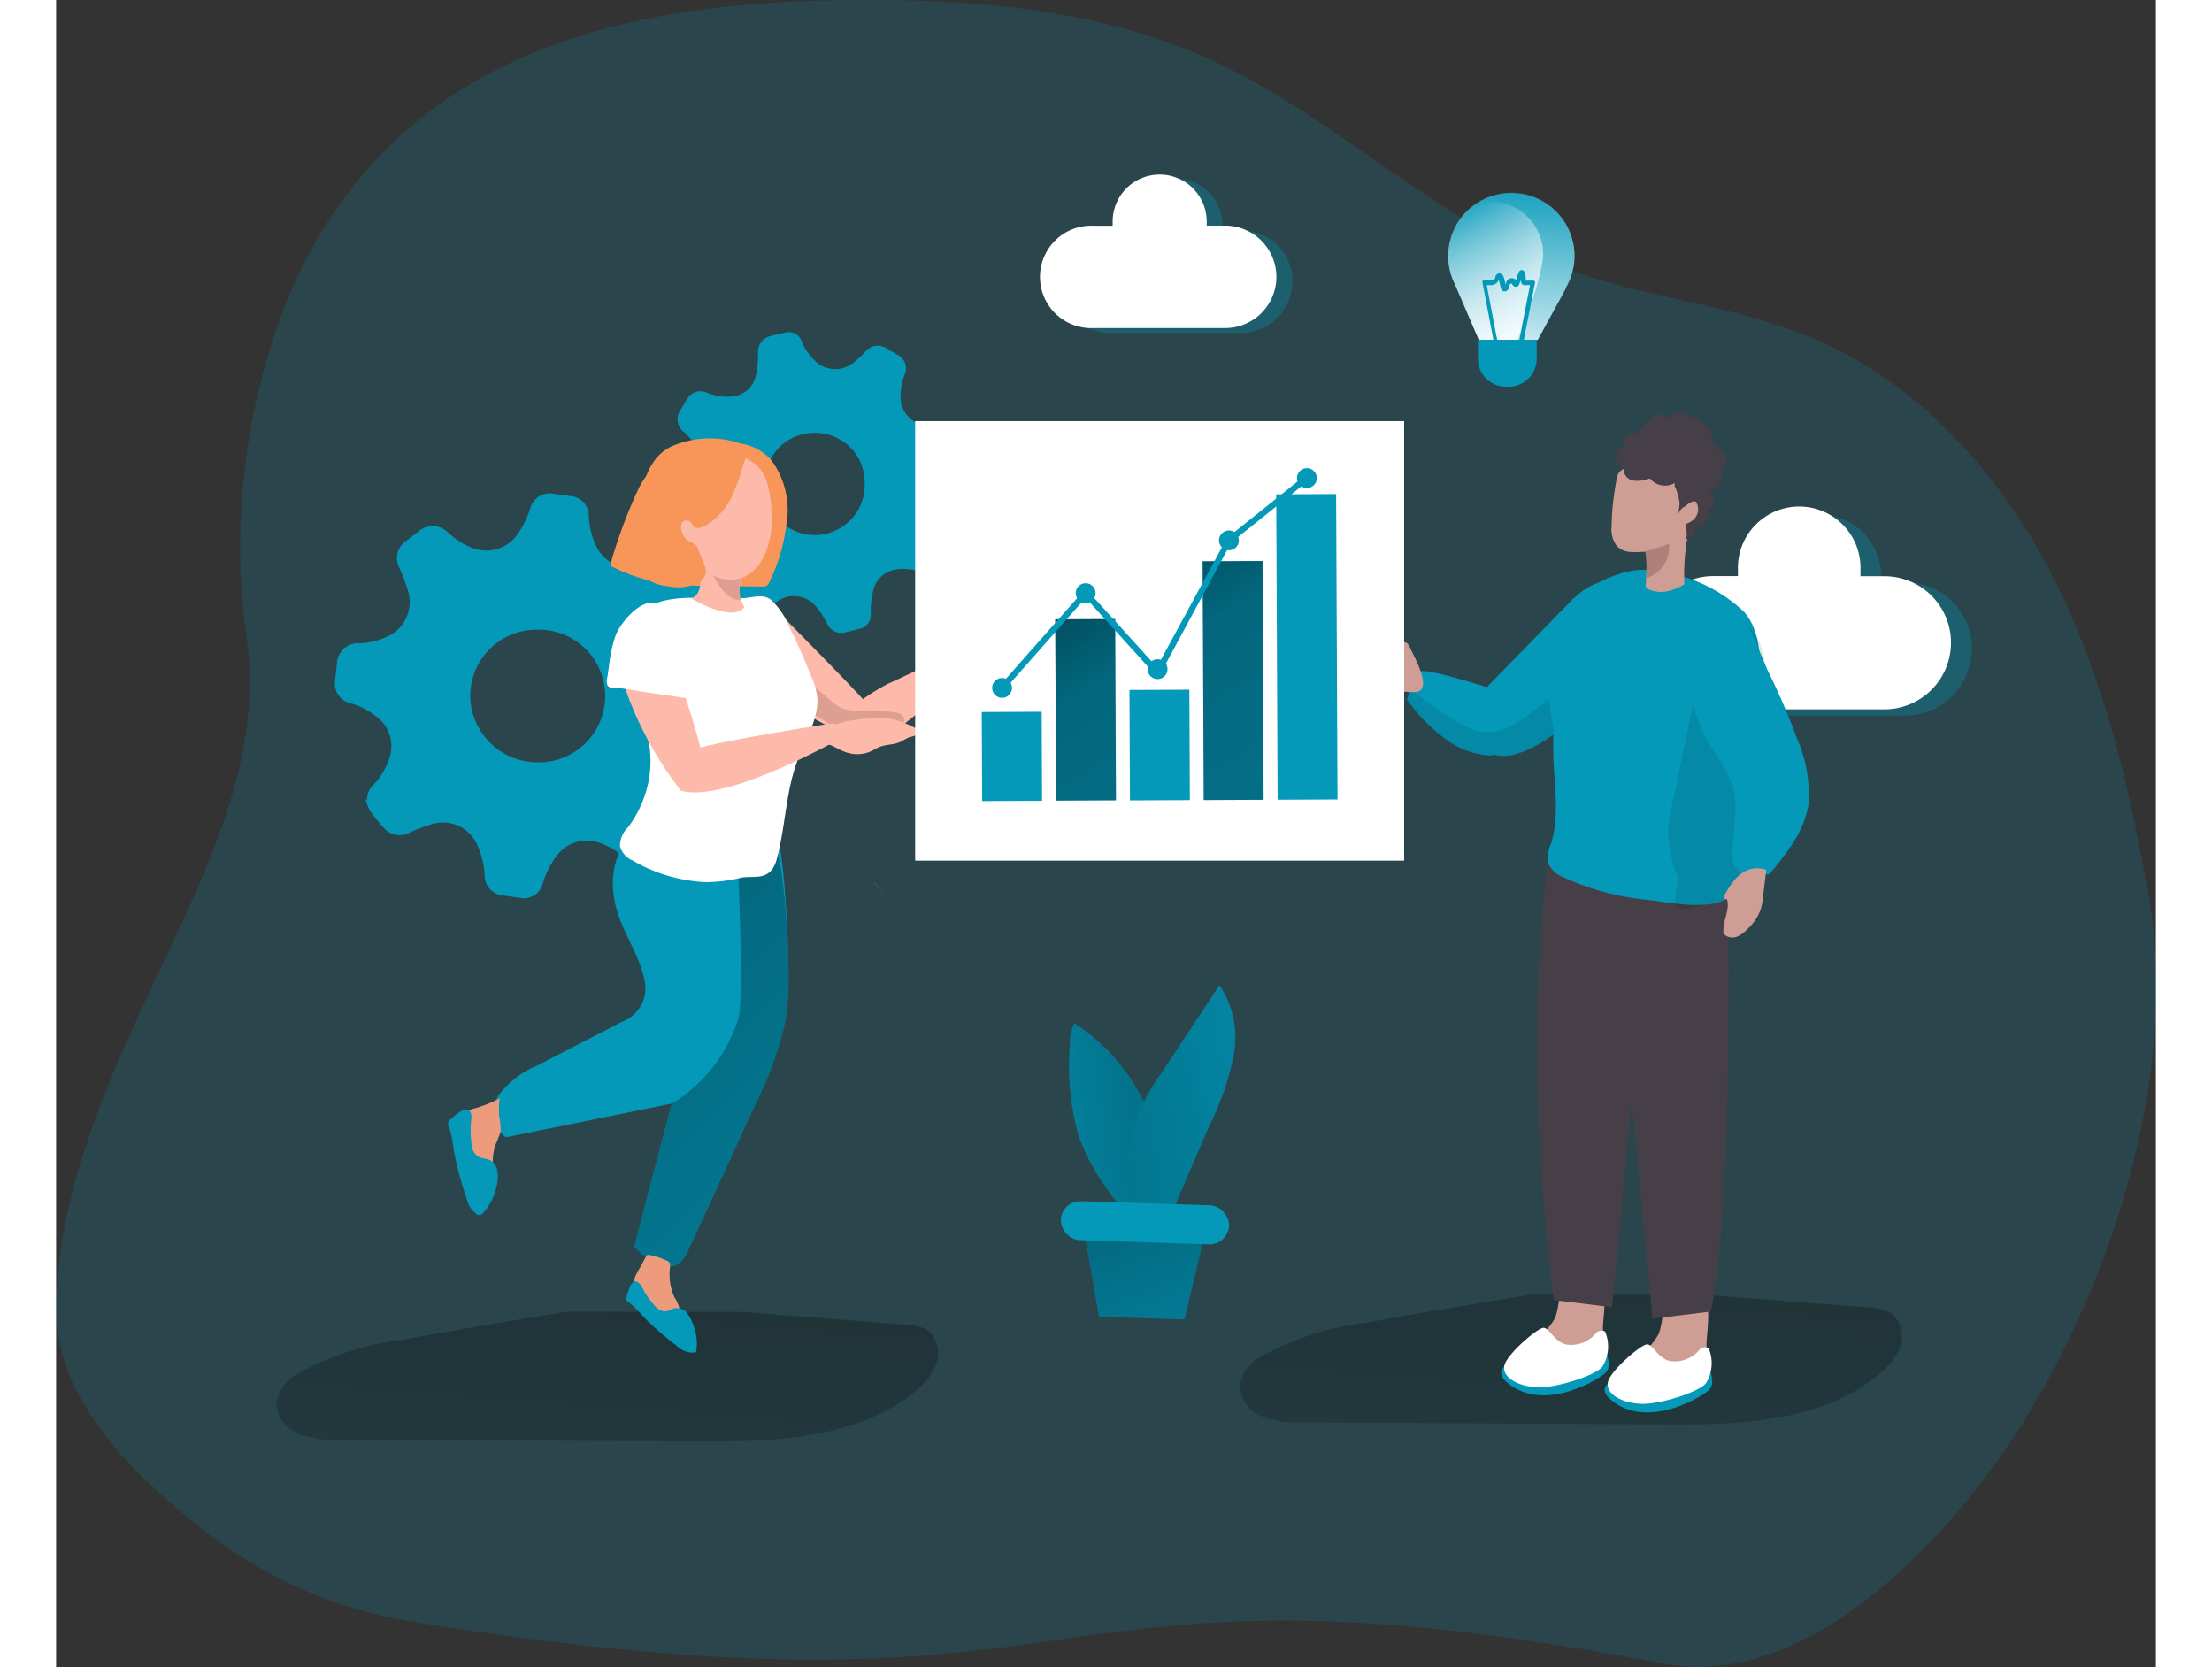 <svg id="Layer_1" data-name="Layer 1" xmlns="http://www.w3.org/2000/svg" xmlns:xlink="http://www.w3.org/1999/xlink" viewBox="0 0 150.03 119.12" width="406" height="306" class="illustration styles_illustrationTablet__1DWOa"><rect x="0" y="0" width="150.03" height="119.12" fill="#333333" stroke="none"/><defs><linearGradient id="linear-gradient" x1="56.17" y1="79.01" x2="50.54" y2="155.08" gradientUnits="userSpaceOnUse"><stop offset="0.01"></stop><stop offset="0.08" stop-opacity="0.69"></stop><stop offset="0.21" stop-opacity="0.32"></stop><stop offset="1" stop-opacity="0"></stop></linearGradient><linearGradient id="linear-gradient-2" x1="125.04" y1="77.79" x2="119.4" y2="153.87" xlink:href="#linear-gradient"></linearGradient><linearGradient id="linear-gradient-3" x1="286.79" y1="1609.98" x2="360.63" y2="1606.71" gradientTransform="translate(1014.98 -1242.19) rotate(46.55)" xlink:href="#linear-gradient"></linearGradient><linearGradient id="linear-gradient-4" x1="259.83" y1="-279.45" x2="309.16" y2="-186.08" gradientTransform="matrix(0.92, 0, 0, 0.98, -161.2, 319.59)" xlink:href="#linear-gradient"></linearGradient><linearGradient id="linear-gradient-5" x1="269.67" y1="-284.65" x2="319" y2="-191.28" gradientTransform="matrix(0.92, 0, 0, 0.98, -161.21, 319.54)" xlink:href="#linear-gradient"></linearGradient><linearGradient id="linear-gradient-6" x1="-35.22" y1="435.36" x2="-23.71" y2="461.71" gradientTransform="matrix(1, 0.03, -0.03, 1, 123.18, -353.89)" xlink:href="#linear-gradient"></linearGradient><linearGradient id="linear-gradient-7" x1="-1869.91" y1="1503.22" x2="-1889.07" y2="1519.55" gradientTransform="matrix(0.84, 0.54, -0.54, 0.84, 2482.37, -174.38)" gradientUnits="userSpaceOnUse"><stop offset="0.01"></stop><stop offset="0.13" stop-opacity="0.69"></stop><stop offset="0.25" stop-opacity="0.32"></stop><stop offset="1" stop-opacity="0"></stop></linearGradient><linearGradient id="linear-gradient-8" x1="-295.91" y1="1517.49" x2="-267.05" y2="1490.81" gradientTransform="matrix(0.84, 0.54, -0.54, 0.84, 1138.65, -1025.52)" xlink:href="#linear-gradient-7"></linearGradient><linearGradient id="linear-gradient-9" x1="117.9" y1="43.17" x2="118.4" y2="27.4" gradientUnits="userSpaceOnUse"><stop offset="0.01" stop-color="#fff"></stop><stop offset="1" stop-color="#fff" stop-opacity="0"></stop></linearGradient><linearGradient id="linear-gradient-10" x1="121.6" y1="38.52" x2="114.06" y2="31.86" xlink:href="#linear-gradient-9"></linearGradient></defs><title>14</title><path d="M39.57,131a32.32,32.32,0,0,1-14.88-6.6c-5.09-4-10.62-9.39-10.45-16.08C14.42,101.22,17.07,94.39,20,88c3.87-8.63,9.27-17.73,7.84-27.34-1.41-9.46.49-21.11,5.55-29.25,8-12.82,22-15.93,36-16.23,9.25-.19,18.77.36,27.2,4.17,8.86,4,15.95,11.39,25,14.83,6,2.26,12.56,2.71,18.43,5.25,7.39,3.21,13.09,9.57,16.79,16.73s5.56,15.11,6.95,23c2.34,13.35-3.22,30-11.23,40.93C147.16,127.39,138.22,135.8,129,134,82.26,125.08,91.25,139.34,39.57,131Z" transform="translate(-14.24 -15.15)" fill="#0498b9" opacity="0.18" style="isolation: isolate;"></path><path d="M151.11,61.52a4.76,4.76,0,0,1-4.75,4.76H134.13a4.76,4.76,0,0,1,0-9.52h1.76a2.54,2.54,0,0,1,0-.39,4.37,4.37,0,1,1,8.74-.15v.15c0,.13,0,.26,0,.39h1.75a4.76,4.76,0,0,1,4.76,4.76Z" transform="translate(-14.24 -15.15)" fill="#0498b9" opacity="0.31" style="isolation: isolate;"></path><path d="M149.63,61.07a4.76,4.76,0,0,1-4.75,4.76H132.66a4.76,4.76,0,1,1,0-9.52h1.75c0-.13,0-.26,0-.38a4.38,4.38,0,1,1,8.75,0h0c0,.13,0,.26,0,.39h1.75A4.75,4.75,0,0,1,149.63,61.07Z" transform="translate(-14.24 -15.15)" fill="#fff"></path><g id="G8KHDO"><path d="M36.46,72.28a1.36,1.36,0,0,1,.4-1,5.06,5.06,0,0,0,1.26-2.2A2.61,2.61,0,0,0,37,66.26a5,5,0,0,0-1.83-.89,1.43,1.43,0,0,1-1-1.56c.05-.44.1-.88.14-1.32a1.51,1.51,0,0,1,1.61-1.38,4.89,4.89,0,0,0,1.84-.42,2.7,2.7,0,0,0,1.6-3.39,13.29,13.29,0,0,0-.63-1.65,1.48,1.48,0,0,1,.45-1.8c.33-.27.68-.5,1-.78a1.58,1.58,0,0,1,2,.06,5.31,5.31,0,0,0,1.66,1.11,2.72,2.72,0,0,0,3.35-.89,6.4,6.4,0,0,0,.94-1.93,1.44,1.44,0,0,1,1.61-1c.44.07.87.13,1.31.18A1.41,1.41,0,0,1,52.3,52a5.57,5.57,0,0,0,.64,2.39,2.77,2.77,0,0,0,2.87,1.29,6.66,6.66,0,0,0,1.8-.64,1.5,1.5,0,0,1,2,.5c.25.38.58.71.83,1.09a1.38,1.38,0,0,1-.15,1.77,5.5,5.5,0,0,0-1.14,1.76,2.71,2.71,0,0,0,1.3,3.52,8.13,8.13,0,0,0,1.51.66,1.44,1.44,0,0,1,1,1.43c0,.53-.1,1.06-.18,1.58a1.4,1.4,0,0,1-1.42,1.23,5.21,5.21,0,0,0-2.23.55A2.63,2.63,0,0,0,57.71,72a5.75,5.75,0,0,0,.63,1.9,1.45,1.45,0,0,1-.46,2l-.9.7a1.45,1.45,0,0,1-2-.07,5.45,5.45,0,0,0-1.85-1.14,2.68,2.68,0,0,0-3.19,1A6.44,6.44,0,0,0,49,78.32a1.4,1.4,0,0,1-1.52,1L46,79.1a1.43,1.43,0,0,1-1.14-1.3,5.74,5.74,0,0,0-.54-2.3A2.67,2.67,0,0,0,41.22,74a11.07,11.07,0,0,0-1.77.66,1.49,1.49,0,0,1-1.78-.34,12.69,12.69,0,0,1-1-1.23,4.5,4.5,0,0,1-.32-.82ZM48.6,60.14a4.74,4.74,0,0,0-4.77,4.73,4.8,4.8,0,0,0,4.62,4.74,4.74,4.74,0,1,0,.15-9.47Z" transform="translate(-14.24 -15.15)" fill="#0498b9"></path><path d="M72.45,58.54c0,.18,0,.36,0,.54a1,1,0,0,1-.81,1l-1,.25a1.1,1.1,0,0,1-1.3-.6,6.1,6.1,0,0,0-.72-1.14,2.05,2.05,0,0,0-3-.35,9,9,0,0,0-.91.83,1.1,1.1,0,0,1-1.39.24l-.81-.48A1.14,1.14,0,0,1,62,57.28a5.2,5.2,0,0,0,.28-1.4,2,2,0,0,0-1.78-2.15c-.5-.08-1,0-1.53-.1a1,1,0,0,1-1-.93,5.74,5.74,0,0,0-.19-.82,1.13,1.13,0,0,1,.62-1.35,6.67,6.67,0,0,0,1.33-.91A1.93,1.93,0,0,0,60,47.07a5.43,5.43,0,0,0-.84-1,1.17,1.17,0,0,1-.26-1.7c.14-.23.27-.47.42-.7a1.1,1.1,0,0,1,1.4-.47,3.82,3.82,0,0,0,1.77.28A1.88,1.88,0,0,0,64.23,42a6.36,6.36,0,0,0,.16-1.63,1.17,1.17,0,0,1,.76-1.17c.37-.11.74-.19,1.11-.27a1,1,0,0,1,1.28.68,4,4,0,0,0,1.13,1.5A2.08,2.08,0,0,0,71.29,41a6.37,6.37,0,0,0,.8-.76A1.14,1.14,0,0,1,73.51,40l.93.55a1.07,1.07,0,0,1,.44,1.34,4.19,4.19,0,0,0-.3,1.64,2,2,0,0,0,1.75,2,8.93,8.93,0,0,0,1.37.09,1.07,1.07,0,0,1,1.17.94c.08.32.17.63.24,1a1,1,0,0,1-.63,1.2,4.24,4.24,0,0,0-1.4,1A1.89,1.89,0,0,0,76.76,52a6.81,6.81,0,0,0,1,1.26A1.12,1.12,0,0,1,78,54.8l-.45.75a1.1,1.1,0,0,1-1.46.51A3.37,3.37,0,0,0,74,55.89a2,2,0,0,0-1.4,1.55,9.87,9.87,0,0,0-.16,1.09Zm-4-12.46a3.53,3.53,0,0,0-3.57,3.54,3.57,3.57,0,1,0,7.13,0A3.52,3.52,0,0,0,68.43,46.08Z" transform="translate(-14.24 -15.15)" fill="#0498b9"></path></g><path d="M63.31,108.89l11.59.9a3.26,3.26,0,0,1,1.57.39,2.11,2.11,0,0,1,.67,2.37,4.62,4.62,0,0,1-1.58,2.06C71.35,118,65.44,118.17,60,118.14L34.4,118a7,7,0,0,1-2.91-.43A2.4,2.4,0,0,1,30,115.24a3.05,3.05,0,0,1,1.62-2A20.49,20.49,0,0,1,39,110.87q5.85-1.05,11.72-2" transform="translate(-14.24 -15.15)" fill="url(#linear-gradient)"></path><path d="M132.18,107.68l11.59.89a3.16,3.16,0,0,1,1.57.4,2.11,2.11,0,0,1,.67,2.36,4.59,4.59,0,0,1-1.59,2.06c-4.2,3.44-10.11,3.57-15.54,3.53l-25.61-.15a7.13,7.13,0,0,1-2.91-.43A2.4,2.4,0,0,1,98.84,114a3,3,0,0,1,1.62-2,20.67,20.67,0,0,1,7.42-2.35q5.85-1.05,11.72-2" transform="translate(-14.24 -15.15)" fill="url(#linear-gradient-2)"></path><path d="M124.76,110a4,4,0,0,1-.33,1.75,2.86,2.86,0,0,1-1.26,1.17,5,5,0,0,1-3.7.36.54.54,0,0,1-.51-.62,2.79,2.79,0,0,1,1-1.74,5.91,5.91,0,0,0,1.34-1.53c.56-1.14.14-4.19,2.3-3.7C125.37,106.07,124.81,108.7,124.76,110Z" transform="translate(-14.24 -15.15)" fill="#ce9e95"></path><path d="M125.06,112s.3.75-.07,1.19-4.25,2.85-6.86.91,3.54-2.19,3.54-2.19Z" transform="translate(-14.24 -15.15)" fill="#0498b9"></path><path d="M124.91,110.28a.56.56,0,0,0-.7.18,2.28,2.28,0,0,1-2.08.75c-.85-.2-1.19-1.18-1.61-1.19s-2.68,1.92-2.81,2.74,1,1.43,2.3,1.51,4.16-.8,4.71-1.47A2.73,2.73,0,0,0,124.91,110.28Z" transform="translate(-14.24 -15.15)" fill="#fff"></path><path d="M132.16,111.15a4,4,0,0,1-.33,1.75,2.86,2.86,0,0,1-1.26,1.17,5,5,0,0,1-3.7.37.73.73,0,0,1-.43-.26.67.67,0,0,1-.08-.37,2.79,2.79,0,0,1,1-1.74,5.91,5.91,0,0,0,1.34-1.53c.56-1.14.14-4.19,2.3-3.7C132.77,107.25,132.21,109.88,132.16,111.15Z" transform="translate(-14.24 -15.15)" fill="#ce9e95"></path><path d="M132.46,113.22s.3.75-.07,1.19-4.25,2.85-6.86.91,3.53-2.19,3.53-2.19Z" transform="translate(-14.24 -15.15)" fill="#0498b9"></path><path d="M132.31,111.47a.54.54,0,0,0-.7.18,2.3,2.3,0,0,1-2.08.74c-.85-.2-1.19-1.18-1.61-1.19s-2.68,1.92-2.81,2.74,1,1.43,2.3,1.51,4.16-.8,4.71-1.47A2.71,2.71,0,0,0,132.31,111.47Z" transform="translate(-14.24 -15.15)" fill="#fff"></path><path d="M133.7,79.3s.41,22.16-1.24,29.56l-4.16.51L125.41,79Z" transform="translate(-14.24 -15.15)" fill="#473f47"></path><path d="M120.83,76.88s-2,12,.42,31.16l4.16.51L128.3,78.2Z" transform="translate(-14.24 -15.15)" fill="#473f47"></path><path d="M116,67.34c0,.8.31,1.5,1,1.73a.61.61,0,0,0,.18.05c1.28.26,3-.71,4.13-1.56a15.79,15.79,0,0,0,1.39-1.14V57.86l-6.22,6.37A9.82,9.82,0,0,0,116,67.34Z" transform="translate(-14.24 -15.15)" fill="#0498b9"></path><path d="M121.21,67.53c0,.4,0,.81,0,1.21,0,2.21.51,4.49-.15,6.66a2.46,2.46,0,0,0-.18,1.48,1.84,1.84,0,0,0,.93.89,18.61,18.61,0,0,0,6.4,1.7c1.65.23,4,.72,5.53-.17a2.76,2.76,0,0,0,1.08-1.79,33.42,33.42,0,0,0,1-7c0-.3,0-.61.06-.92.13-2.11.17-4.24.13-6.35,0-1.54-.15-3.2-1.15-4.36A11,11,0,0,0,129,56a6.65,6.65,0,0,0-1.94-.11,8.16,8.16,0,0,0-2.61.89,4.4,4.4,0,0,0-2.32,1.85A13,13,0,0,0,121,62.11a12.77,12.77,0,0,0-.06,3.44c.06.56.2,1.12.26,1.67C121.21,67.33,121.21,67.43,121.21,67.53Z" transform="translate(-14.24 -15.15)" fill="#0498b9"></path><path d="M130.24,80.05c.64.19,2.12-.39,2.61-.48.29,0,.56-.2.85-.27,1.47-.37,1.64-4.48,1.78-5.59a76.77,76.77,0,0,0,1-8.89,9.75,9.75,0,0,0-.39-3.36A3.88,3.88,0,0,0,133.9,59c-1.87-.67-2.43,5.25-2.69,6.47l-1.4,6.69a15.24,15.24,0,0,0-.39,2.51,8.82,8.82,0,0,0,.63,3c.17.59-.3,1.7-.07,2.13A.37.37,0,0,0,130.24,80.05Z" transform="translate(-14.24 -15.15)" fill="#020202" opacity="0.1"></path><path d="M125.73,54.13a1.39,1.39,0,0,0,.9.45,5.08,5.08,0,0,0,.87,0h.17a.2.2,0,0,1,.11,0,.22.22,0,0,1,.06.13,10.12,10.12,0,0,1,0,1.74h0l0,.31a.61.61,0,0,0,0,.33c.06.13.21.18.35.23a2.38,2.38,0,0,0,.79.13,3.5,3.5,0,0,0,1.6-.56,15.53,15.53,0,0,1,.16-3,15.9,15.9,0,0,0,.38-3.81,2.49,2.49,0,0,0-.53-1.38,2.44,2.44,0,0,0-1.89-.68,4.73,4.73,0,0,0-2.59.71c-.29.19-.32.44-.39.76-.09.5-.17,1-.23,1.52s-.1,1.15-.11,1.74A2,2,0,0,0,125.73,54.13Z" transform="translate(-14.24 -15.15)" fill="#ce9e95"></path><path d="M126.33,47.05a.81.81,0,0,0-.67.73.8.8,0,0,0,.59.8.81.81,0,0,0,.65.9,2.3,2.3,0,0,0,1.21-.15,1.39,1.39,0,0,0,1.78.33v.23a3.76,3.76,0,0,1,.35,1.27l-.11.85a.84.84,0,0,1,.92-.74.44.44,0,0,1,.34.11.48.48,0,0,1,.07.2.82.82,0,0,1-.32.69c-.15.1-.34.17-.41.34a.86.86,0,0,0,0,.5.93.93,0,0,1-.06.57l.28-.07a1.19,1.19,0,0,0,.23-.16.77.77,0,0,0,.19-.63.93.93,0,0,0,.88-1.24.56.56,0,0,0,.48-.64,1.69,1.69,0,0,0-.4-.8.89.89,0,0,0,.88-.89,1.4,1.4,0,0,1,0-.41,1.67,1.67,0,0,1,.24-.43.9.9,0,0,0-.17-1.06c-.2-.18-.48-.27-.63-.49a2.3,2.3,0,0,1-.15-.64c-.18-.81-1.08-1.19-1.87-1.45a1.53,1.53,0,0,0-.67-.11.52.52,0,0,0-.47.42,1.39,1.39,0,0,0-.76-.32c-.27,0-.57.25-.5.51-.11-.44-.85.7-.89.73C126.85,46.3,126.1,46,126.33,47.05Z" transform="translate(-14.24 -15.15)" fill="#473f47"></path><path d="M127.5,54.6h.17a.2.2,0,0,1,.11,0,.22.22,0,0,1,.06.13,10.12,10.12,0,0,1,0,1.74h0A2.34,2.34,0,0,0,129.48,54a9.71,9.71,0,0,1-2,.58Z" transform="translate(-14.24 -15.15)" fill="#af807a"></path><path d="M110.76,65.13a12.24,12.24,0,0,0,3,3,6,6,0,0,0,2.81,1,.86.86,0,0,0,.39-.05,1.06,1.06,0,0,0,.54-.37,3.11,3.11,0,0,0,.72-1.77c.07-1.71-1.78-2.7-1.78-2.7s-4.21-1.34-4.71-1.12c-.27.11-.53.71-.71,1.22S110.76,65.13,110.76,65.13Z" transform="translate(-14.24 -15.15)" fill="#0498b9"></path><path d="M110.76,65.13a12.24,12.24,0,0,0,3,3,6,6,0,0,0,2.81,1,.86.86,0,0,0,.39-.05.61.61,0,0,0,.18.05c1.28.26,3-.71,4.13-1.56v0l-.4-2.56a10.27,10.27,0,0,1-2.64,2,3.74,3.74,0,0,1-2.26.41,2.24,2.24,0,0,1-.61-.18A19.51,19.51,0,0,1,111,64.33C110.86,64.76,110.76,65.13,110.76,65.13Z" transform="translate(-14.24 -15.15)" fill="#020202" opacity="0.1"></path><path d="M138.63,67.92a9.89,9.89,0,0,1,.82,4.68c-.28,1.92-1.56,3.53-2.79,5-1,.15-2.23.13-2.58-.79a2.3,2.3,0,0,1-.06-.91l.14-2a7.3,7.3,0,0,0-.14-2.64,11.91,11.91,0,0,0-1.49-2.64A10.17,10.17,0,0,1,131,64c-.11-1.54,1.06-6.52,3.33-5,.94.62,1.78,3.18,2.28,4.21Q137.75,65.52,138.63,67.92Z" transform="translate(-14.24 -15.15)" fill="#0498b9"></path><path d="M133.5,79a.46.46,0,0,0-.08.25.15.15,0,0,0,.2.14c.23.71-.25,1.46-.25,2.21a.68.68,0,0,0,0,.2.47.47,0,0,0,.17.2.88.88,0,0,0,.85.05,2.28,2.28,0,0,0,.71-.53,3.56,3.56,0,0,0,.95-1.44,4.12,4.12,0,0,0,.14-.78l.24-2C135,76.85,134.18,77.82,133.5,79Z" transform="translate(-14.24 -15.15)" fill="#ce9e95"></path><path d="M111,61.47a.8.8,0,0,0-.22-.35.25.25,0,0,0-.36,0,.56.56,0,0,0-.07.23.49.49,0,0,1-.45.29,1.54,1.54,0,0,1-.55-.14,15.92,15.92,0,0,0-1.53-.47.59.59,0,0,0-.37,0,.52.52,0,0,0-.26.32,2,2,0,0,0,.32,1.88,3.23,3.23,0,0,0,1.64,1.08,8.59,8.59,0,0,0,2,.29.89.89,0,0,0,.49-.07C112.44,64.07,111.23,62,111,61.47Z" transform="translate(-14.24 -15.15)" fill="#ce9e95"></path><path d="M62.89,76.41s0,9.26-.66,10.94c-1.71,4.7-4,6.62-4,6.62q-1.35,5.11-2.68,10.23c.87,1,2.32,2,3.3,1.13a2.66,2.66,0,0,0,.59-.9l4.71-10.26a26.23,26.23,0,0,0,2.26-6.3l0-.19v-.05c0-.13.07-.56.13-1.18v0c.15-1.81-.15-10.37-1-12.62,0,0-3.17,1.09-4.08-.15Z" transform="translate(-14.24 -15.15)" fill="#0498b9"></path><path d="M62.89,76.41s0,9.26-.66,10.94c-1.71,4.7-4,6.62-4,6.62q-1.35,5.11-2.68,10.23c.87,1,2.32,2,3.3,1.13a2.66,2.66,0,0,0,.59-.9l4.71-10.26a26.23,26.23,0,0,0,2.26-6.3l0-.19v-.05c0-.13.07-.56.13-1.18v0c.15-1.81-.12-8.74-.92-11a3.15,3.15,0,0,1-2.81-.91Z" transform="translate(-14.24 -15.15)" fill="url(#linear-gradient-3)"></path><path d="M55,75.08a5.68,5.68,0,0,0-.89,4.22c.32,2.21,1.9,4,2.22,6.18a2.55,2.55,0,0,1-1.63,2.66l-6.16,3.18a6.33,6.33,0,0,0-2.68,2.09,2.2,2.2,0,0,0,.52,3L58.24,94A10.87,10.87,0,0,0,63,87.86c.45-1.73-.16-13.32-.16-13.32-1.92-1.84-2.58-1.15-3.77-2.55C57.64,73.07,56.07,73.63,55,75.08Z" transform="translate(-14.24 -15.15)" fill="#0498b9"></path><path d="M45.44,98.31c0,.67.13,1.47-.38,1.92a.24.24,0,0,1-.17.09.38.38,0,0,1-.26-.11c-1.17-1-1.48-2.67-1.58-4.21a1.68,1.68,0,0,1,.19-1.13,1.92,1.92,0,0,1,1-.55A10.43,10.43,0,0,0,46,93.6c-.17.09-.11,1.09-.11,1.26A5.57,5.57,0,0,1,46,96a9.51,9.51,0,0,1-.39,1A4.19,4.19,0,0,0,45.44,98.31Z" transform="translate(-14.24 -15.15)" fill="#ec9c7d"></path><path d="M58.41,107.82a2.93,2.93,0,0,1,.48,1.61.47.47,0,0,1-.12.28c-.21.2-.55.06-.78-.1a10,10,0,0,1-2.24-2.51.84.84,0,0,1-.19-.39.93.93,0,0,1,.16-.55l.68-1.25a.27.27,0,0,1,.08-.1.22.22,0,0,1,.14,0,5.53,5.53,0,0,1,1.05.32c.46.19.47.21.42.68A4,4,0,0,0,58.41,107.82Z" transform="translate(-14.24 -15.15)" fill="#ec9c7d"></path><path d="M55,107.82a.35.35,0,0,0,0,.2c0,.09.11.15.18.2a7.29,7.29,0,0,1,1.08,1.07,21.28,21.28,0,0,0,2.31,2,1.64,1.64,0,0,0,1.19.5.38.38,0,0,0,.15,0,.33.33,0,0,0,.09-.21,3.73,3.73,0,0,0-.33-2,2.17,2.17,0,0,0-.4-.67.94.94,0,0,0-.71-.3c-.29,0-.55.24-.85.24a1.14,1.14,0,0,1-.74-.46,6.57,6.57,0,0,1-.63-.84c-.14-.22-.27-.62-.5-.76C55.31,106.41,55.1,107.48,55,107.82Z" transform="translate(-14.24 -15.15)" fill="#0498b9"></path><path d="M42.41,95.14a.33.33,0,0,0-.1.49,8.73,8.73,0,0,1,.34,1.69,23.18,23.18,0,0,0,.9,3.39,1.93,1.93,0,0,0,.81,1.24.39.39,0,0,0,.18,0,.44.44,0,0,0,.22-.14,4.35,4.35,0,0,0,1-2.12,2.27,2.27,0,0,0,0-.9,1.06,1.06,0,0,0-.48-.73c-.29-.16-.67-.12-.95-.32a1.21,1.21,0,0,1-.41-.9,8,8,0,0,1-.06-1.19c0-.31.13-.77,0-1C43.59,94,42.71,94.88,42.41,95.14Z" transform="translate(-14.24 -15.15)" fill="#0498b9"></path><path d="M66.41,52.68a12.63,12.63,0,0,1-1.18,4A.6.6,0,0,1,65,57a.65.65,0,0,1-.34.06L60,57c-.37,0-.83-.06-1-.41-.15.31-.58.33-.92.29a12.08,12.08,0,0,1-4.26-1.32,35.65,35.65,0,0,1,1.94-5.29,5.87,5.87,0,0,1,1.09-1.64A5.69,5.69,0,0,1,59,47.35c2-.72,4.85-1.12,6.38.73A6,6,0,0,1,66.41,52.68Z" transform="translate(-14.24 -15.15)" fill="#f89659"></path><path d="M66.27,59.3c1.87,1.93,3.79,3.83,5.62,5.8A15,15,0,0,1,73.69,64c.84-.34,6.31-3.11,8.42-3.54a6.77,6.77,0,0,1,3.4.18.71.71,0,0,1,.44.31c.15.3-.18.63-.5.7a5.39,5.39,0,0,0-1,.17,2.11,2.11,0,0,0-.67.63,3.88,3.88,0,0,1-2.87,1.3c-.45,0-.91-.22-1.35-.19a4,4,0,0,0-1.63.91c-1.47,1-2.78,2.27-4.27,3.27a2.11,2.11,0,0,1-1,.44,2.34,2.34,0,0,1-1-.23,17.57,17.57,0,0,1-6-3.41,1.56,1.56,0,0,1-.35-.46,1.77,1.77,0,0,1-.08-.56c0-.78,0-1.57,0-2.35a2.3,2.3,0,0,1,.23-1,.82.82,0,0,1,.9-.42" transform="translate(-14.24 -15.15)" fill="#fdb9a9"></path><path d="M69.83,65.41a2.52,2.52,0,0,0,.59.36,3.39,3.39,0,0,0,1.46.14,13.84,13.84,0,0,1,2.23.13,1.18,1.18,0,0,1,.53.17.43.43,0,0,1,.18.48.69.69,0,0,1-.21.24,4.17,4.17,0,0,1-2,1.08A4.2,4.2,0,0,1,70,67.18l-1.64-1a1.75,1.75,0,0,1-.63-.51c-.23-.36-.28-1.35.28-1.45S69.46,65.16,69.83,65.41Z" transform="translate(-14.24 -15.15)" fill="#de9f93"></path><path d="M65.31,58c-.59-.45-1.28-.14-2-.11s-1.61.06-2.41,0c-1.53-.05-4-.21-5.41,1.46-1.68,2-.36,5.3.51,7.4a5.81,5.81,0,0,1,.64,1.76,7.9,7.9,0,0,1,0,2.06,8.11,8.11,0,0,1-1.53,3.68,1.87,1.87,0,0,0-.58,1.38,1.59,1.59,0,0,0,.9,1,11.44,11.44,0,0,0,5.25,1.55,11.51,11.51,0,0,0,2.56-.33c.76-.12,1.59.14,2.15-.57a2.28,2.28,0,0,0,.36-.83c.64-2.41.63-5,1.59-7.28.51-1.24,1.37-2.74,1.29-4.12a5,5,0,0,0-.42-1.54c-.48-1.21-1-2.4-1.58-3.56A5.29,5.29,0,0,0,65.31,58Z" transform="translate(-14.24 -15.15)" fill="#fff"></path><path d="M63.42,58.5s-.5,1.26-3.83-.6c0,0,.9-.08.65-1.93a4,4,0,0,0-.65-1.78.32.32,0,0,0,.54-.15,3.27,3.27,0,0,0,.23.53c.52,1,1.66,2.19,2.93,1.85A2,2,0,0,0,63.17,58,2.4,2.4,0,0,0,63.42,58.5Z" transform="translate(-14.24 -15.15)" fill="#fdb9a9"></path><path d="M63.17,58l-.17,0c-1.25.13-2.72-3.52-2.72-3.52l.08,0c.52,1,1.66,2.19,2.93,1.85A2,2,0,0,0,63.17,58Z" transform="translate(-14.24 -15.15)" fill="#de9f93"></path><path d="M62.22,56.56c1.82.16,2.94-1.55,3.14-3.78q0-.37,0-.75a9,9,0,0,0-.25-2.16c-.8-3.43-5.67-2.06-5.67-2.06C55.64,49.53,59,56.3,62.22,56.56Z" transform="translate(-14.24 -15.15)" fill="#fdb9a9"></path><path d="M63.52,47.74a5.88,5.88,0,0,1-.23.79,14.93,14.93,0,0,1-.55,1.59,5,5,0,0,1-2,2.53,1.25,1.25,0,0,1-.74.23c-.25-.05-.23-.24-.42-.42a.44.44,0,0,0-.49-.08.53.53,0,0,0-.2.44,1.2,1.2,0,0,0,.57,1,2.59,2.59,0,0,1,.46.26c.17.15.19.37.28.56l.3.71a1.54,1.54,0,0,1,.16.72,1,1,0,0,1-.49.69,3.22,3.22,0,0,1-2.15.28,3.1,3.1,0,0,1-1.46-.46,7,7,0,0,1-.69-.64,5.08,5.08,0,0,0-1.14-.63,4.19,4.19,0,0,0,1.07-1.07,3.19,3.19,0,0,0,.3-2.66c-.16-.56,0-3.54,2.1-4.53a6.85,6.85,0,0,1,4.29-.4,1.45,1.45,0,0,1,.72.33A.8.8,0,0,1,63.52,47.74Z" transform="translate(-14.24 -15.15)" fill="#f89659"></path><path d="M60.28,68.58l-1.39,3.07a25.48,25.48,0,0,1-4.15-7.8c-1-3.57.77-4.47.77-4.47,1.36-.5,2.28,1.43,3.61,5.34C59.85,66.87,60.28,68.58,60.28,68.58Z" transform="translate(-14.24 -15.15)" fill="#fdb9a9"></path><path d="M58.89,71.65s-.06-2.5,1.16-3,9.74-1.84,9.74-1.84l.8.93S62.22,72.57,58.89,71.65Z" transform="translate(-14.24 -15.15)" fill="#fdb9a9"></path><path d="M72.71,78.24l-.11-.11c.42.47.7.8.78.9C73.17,78.76,72.94,78.49,72.71,78.24Z" transform="translate(-14.24 -15.15)" fill="#dc9bd5"></path><path d="M70.71,66.68a15,15,0,0,1,2.21-.22,4.75,4.75,0,0,1,1.19.1,6.76,6.76,0,0,1,1.41.55c.12.06.27.14.29.28a.33.33,0,0,1-.19.31,1.73,1.73,0,0,1-.37.11c-.27.09-.51.27-.77.38-.42.17-.9.15-1.33.3-.27.1-.52.27-.79.38a2.43,2.43,0,0,1-1.76,0,5.86,5.86,0,0,1-.57-.26,3.15,3.15,0,0,0-.56-.26c-.13,0-.22,0-.32-.12a1,1,0,0,1,0-1,1.36,1.36,0,0,1,.91-.35Z" transform="translate(-14.24 -15.15)" fill="#fdb9a9"></path><path d="M54.2,60.6a10,10,0,0,0-.44,2l-.13.92a1,1,0,0,0,0,.58c.16.32.77.19,1.07.24l1.64.26,3.27.48a6.74,6.74,0,0,0,0-1.68c-.1-.52-.33-1-.46-1.53S59,61,58.9,60.61a4,4,0,0,0-1.49-2.2c-1.15-.84-2.83,1.19-3.18,2.11Z" transform="translate(-14.24 -15.15)" fill="#fff" style="isolation: isolate;"></path><rect x="61.38" y="30.09" width="34.94" height="31.4" fill="#fff"></rect><rect x="80.4" y="66.01" width="4.28" height="6.36" transform="translate(-14.56 -14.77) rotate(-0.26)" fill="#0498b9"></rect><rect x="85.66" y="59.39" width="4.28" height="12.95" transform="translate(-14.54 -14.75) rotate(-0.26)" fill="#0498b9"></rect><rect x="90.95" y="64.43" width="4.28" height="7.89" transform="translate(-14.55 -14.72) rotate(-0.26)" fill="#0498b9"></rect><rect x="96.2" y="55.24" width="4.28" height="17.06" transform="translate(-14.53 -14.7) rotate(-0.26)" fill="#0498b9"></rect><rect x="85.66" y="59.39" width="4.28" height="12.95" transform="translate(-14.54 -14.75) rotate(-0.26)" fill="url(#linear-gradient-4)"></rect><rect x="96.2" y="55.24" width="4.28" height="17.06" transform="translate(-14.53 -14.7) rotate(-0.26)" fill="url(#linear-gradient-5)"></rect><rect x="101.47" y="50.45" width="4.28" height="21.82" transform="translate(-14.52 -14.67) rotate(-0.26)" fill="#0498b9"></rect><polygon points="82.06 88.22 73.45 87.94 74.52 94.08 80.62 94.27 82.06 88.22" fill="#0498b9"></polygon><polygon points="82.06 88.22 73.45 87.94 74.52 94.08 80.62 94.27 82.06 88.22" fill="url(#linear-gradient-6)"></polygon><path d="M87,88.27a2.86,2.86,0,0,0-.31,1.39,18.52,18.52,0,0,0,.56,6.47c1,3.05,3.18,5.51,5.35,7.87-.17-.26.32-1.64.38-2,.13-.65.27-1.29.4-1.93A7,7,0,0,0,93.11,97,14.73,14.73,0,0,0,90,90.88,13.68,13.68,0,0,0,87,88.27Z" transform="translate(-14.24 -15.15)" fill="#0498b9"></path><path d="M87,88.27a2.86,2.86,0,0,0-.31,1.39,18.52,18.52,0,0,0,.56,6.47c1,3.05,3.18,5.51,5.35,7.87-.17-.26.32-1.64.38-2,.13-.65.27-1.29.4-1.93A7,7,0,0,0,93.11,97,14.73,14.73,0,0,0,90,90.88,13.68,13.68,0,0,0,87,88.27Z" transform="translate(-14.24 -15.15)" fill="url(#linear-gradient-7)"></path><path d="M96.62,95.63a20.13,20.13,0,0,0,1.74-5,6.73,6.73,0,0,0-1-5.09l-4.17,6.32a14.25,14.25,0,0,0-2,3.86,10.34,10.34,0,0,0,1.57,8.25c.93-.8,1.37-2.63,1.88-3.76Z" transform="translate(-14.24 -15.15)" fill="#0498b9"></path><path d="M96.62,95.63a20.13,20.13,0,0,0,1.74-5,6.73,6.73,0,0,0-1-5.09l-4.17,6.32a14.25,14.25,0,0,0-2,3.86,10.34,10.34,0,0,0,1.57,8.25c.93-.8,1.37-2.63,1.88-3.76Z" transform="translate(-14.24 -15.15)" fill="url(#linear-gradient-8)"></path><rect x="86.01" y="101.12" width="12.03" height="2.79" rx="1.4" transform="translate(-10.87 -18.07) rotate(1.85)" fill="#0498b9"></rect><circle cx="73.56" cy="42.38" r="0.71" fill="#0498b9"></circle><circle cx="67.59" cy="49.15" r="0.71" fill="#0498b9"></circle><circle cx="78.7" cy="47.81" r="0.71" fill="#0498b9"></circle><circle cx="83.8" cy="38.61" r="0.71" fill="#0498b9"></circle><circle cx="89.37" cy="34.16" r="0.71" fill="#0498b9"></circle><polygon points="67.75 49.29 67.42 49 73.56 42.05 78.65 47.67 83.66 38.44 89.23 33.98 89.5 34.33 83.97 38.75 78.74 48.44 73.56 42.71 67.75 49.29" fill="#0498b9"></polygon><path d="M102.56,35.28a3.66,3.66,0,0,1-3.65,3.66H89.52a3.66,3.66,0,0,1,0-7.32h1.35a2.71,2.71,0,0,1,0-.29,3.36,3.36,0,0,1,6.72-.12v.12a2.64,2.64,0,0,1,0,.29h1.35a3.65,3.65,0,0,1,3.65,3.66Z" transform="translate(-14.24 -15.15)" fill="#0498b9" opacity="0.31" style="isolation: isolate;"></path><path d="M101.43,34.93a3.66,3.66,0,0,1-3.66,3.66H88.39a3.66,3.66,0,1,1,0-7.31h1.34c0-.1,0-.2,0-.3a3.36,3.36,0,0,1,6.72,0h0a2.71,2.71,0,0,1,0,.29h1.34A3.67,3.67,0,0,1,101.43,34.93Z" transform="translate(-14.24 -15.15)" fill="#fff"></path><path d="M131.12,51a.3.3,0,0,1,.28,0,.29.29,0,0,1,.08.14,1,1,0,0,1-.47,1.29.66.66,0,0,1-.24.11.24.24,0,0,1-.24-.07.32.32,0,0,1-.08-.23A1.08,1.08,0,0,1,131.12,51Z" transform="translate(-14.24 -15.15)" fill="#ce9e95"></path><path d="M122.73,33.42a4.48,4.48,0,0,1-.63,2.3l0,.06-2,3.66H115.9l-1.7-3.95a4.51,4.51,0,1,1,8.53-2.07Z" transform="translate(-14.24 -15.15)" fill="#0498b9"></path><path d="M122.73,33.42a4.48,4.48,0,0,1-.63,2.3l0,.06-2,3.66H115.9l-1.7-3.95a4.52,4.52,0,0,1,1.42-5.76,4.47,4.47,0,0,1,2.6-.82A4.51,4.51,0,0,1,122.73,33.42Z" transform="translate(-14.24 -15.15)" fill="url(#linear-gradient-9)"></path><path d="M120.49,33.33c-.1,2-1.86,6.11-1.86,6.11H115.9l-1.7-3.95a4.52,4.52,0,0,1,1.42-5.76,3.75,3.75,0,0,1,4.87,3.6Z" transform="translate(-14.24 -15.15)" fill="url(#linear-gradient-10)"></path><path d="M101.66,24.28h4.13a0,0,0,0,1,0,0v1.35a2,2,0,0,1-2,2h-.2a2,2,0,0,1-2-2V24.28A0,0,0,0,1,101.66,24.28Z" fill="#0498b9"></path><path d="M117.1,39.59a.15.15,0,0,1-.16-.13c-.67-3.51-.77-4.05-.79-4.13h0v0a.16.16,0,0,1,.13-.18h.43c.24,0,.32,0,.36-.18a.37.37,0,0,1,.12-.23.29.29,0,0,1,.39.05.51.51,0,0,1,.12.26l.12.47s0,0,0-.07a.72.72,0,0,1,.12-.29.41.41,0,0,1,.34-.13.44.44,0,0,1,.29.14c0-.18.1-.36.16-.53s.2-.21.23-.19a.23.23,0,0,1,.22.19,2,2,0,0,1,.07.43.35.35,0,0,0,0,.13l.12,0,.13,0h.28a.16.16,0,0,1,.12.06.16.16,0,0,1,0,.13l-.81,4.14a.16.16,0,1,1-.31-.06l.77-3.95h-.16c-.12,0-.33.06-.44-.11a.57.57,0,0,1-.07-.27v0a2.17,2.17,0,0,1-.07.24c-.06.23-.21.28-.32.26a.31.31,0,0,1-.2-.16s0-.06-.08-.06a.07.07,0,0,0-.07,0,.42.42,0,0,0-.06.15,1,1,0,0,1-.09.26.31.31,0,0,1-.37.12.38.38,0,0,1-.16-.24l-.13-.54a.14.14,0,0,0,0-.06.6.6,0,0,1-.66.41h-.21c.15.82.75,3.95.75,3.95a.15.15,0,0,1-.12.18Z" transform="translate(-14.24 -15.15)" fill="#0498b9"></path></svg>